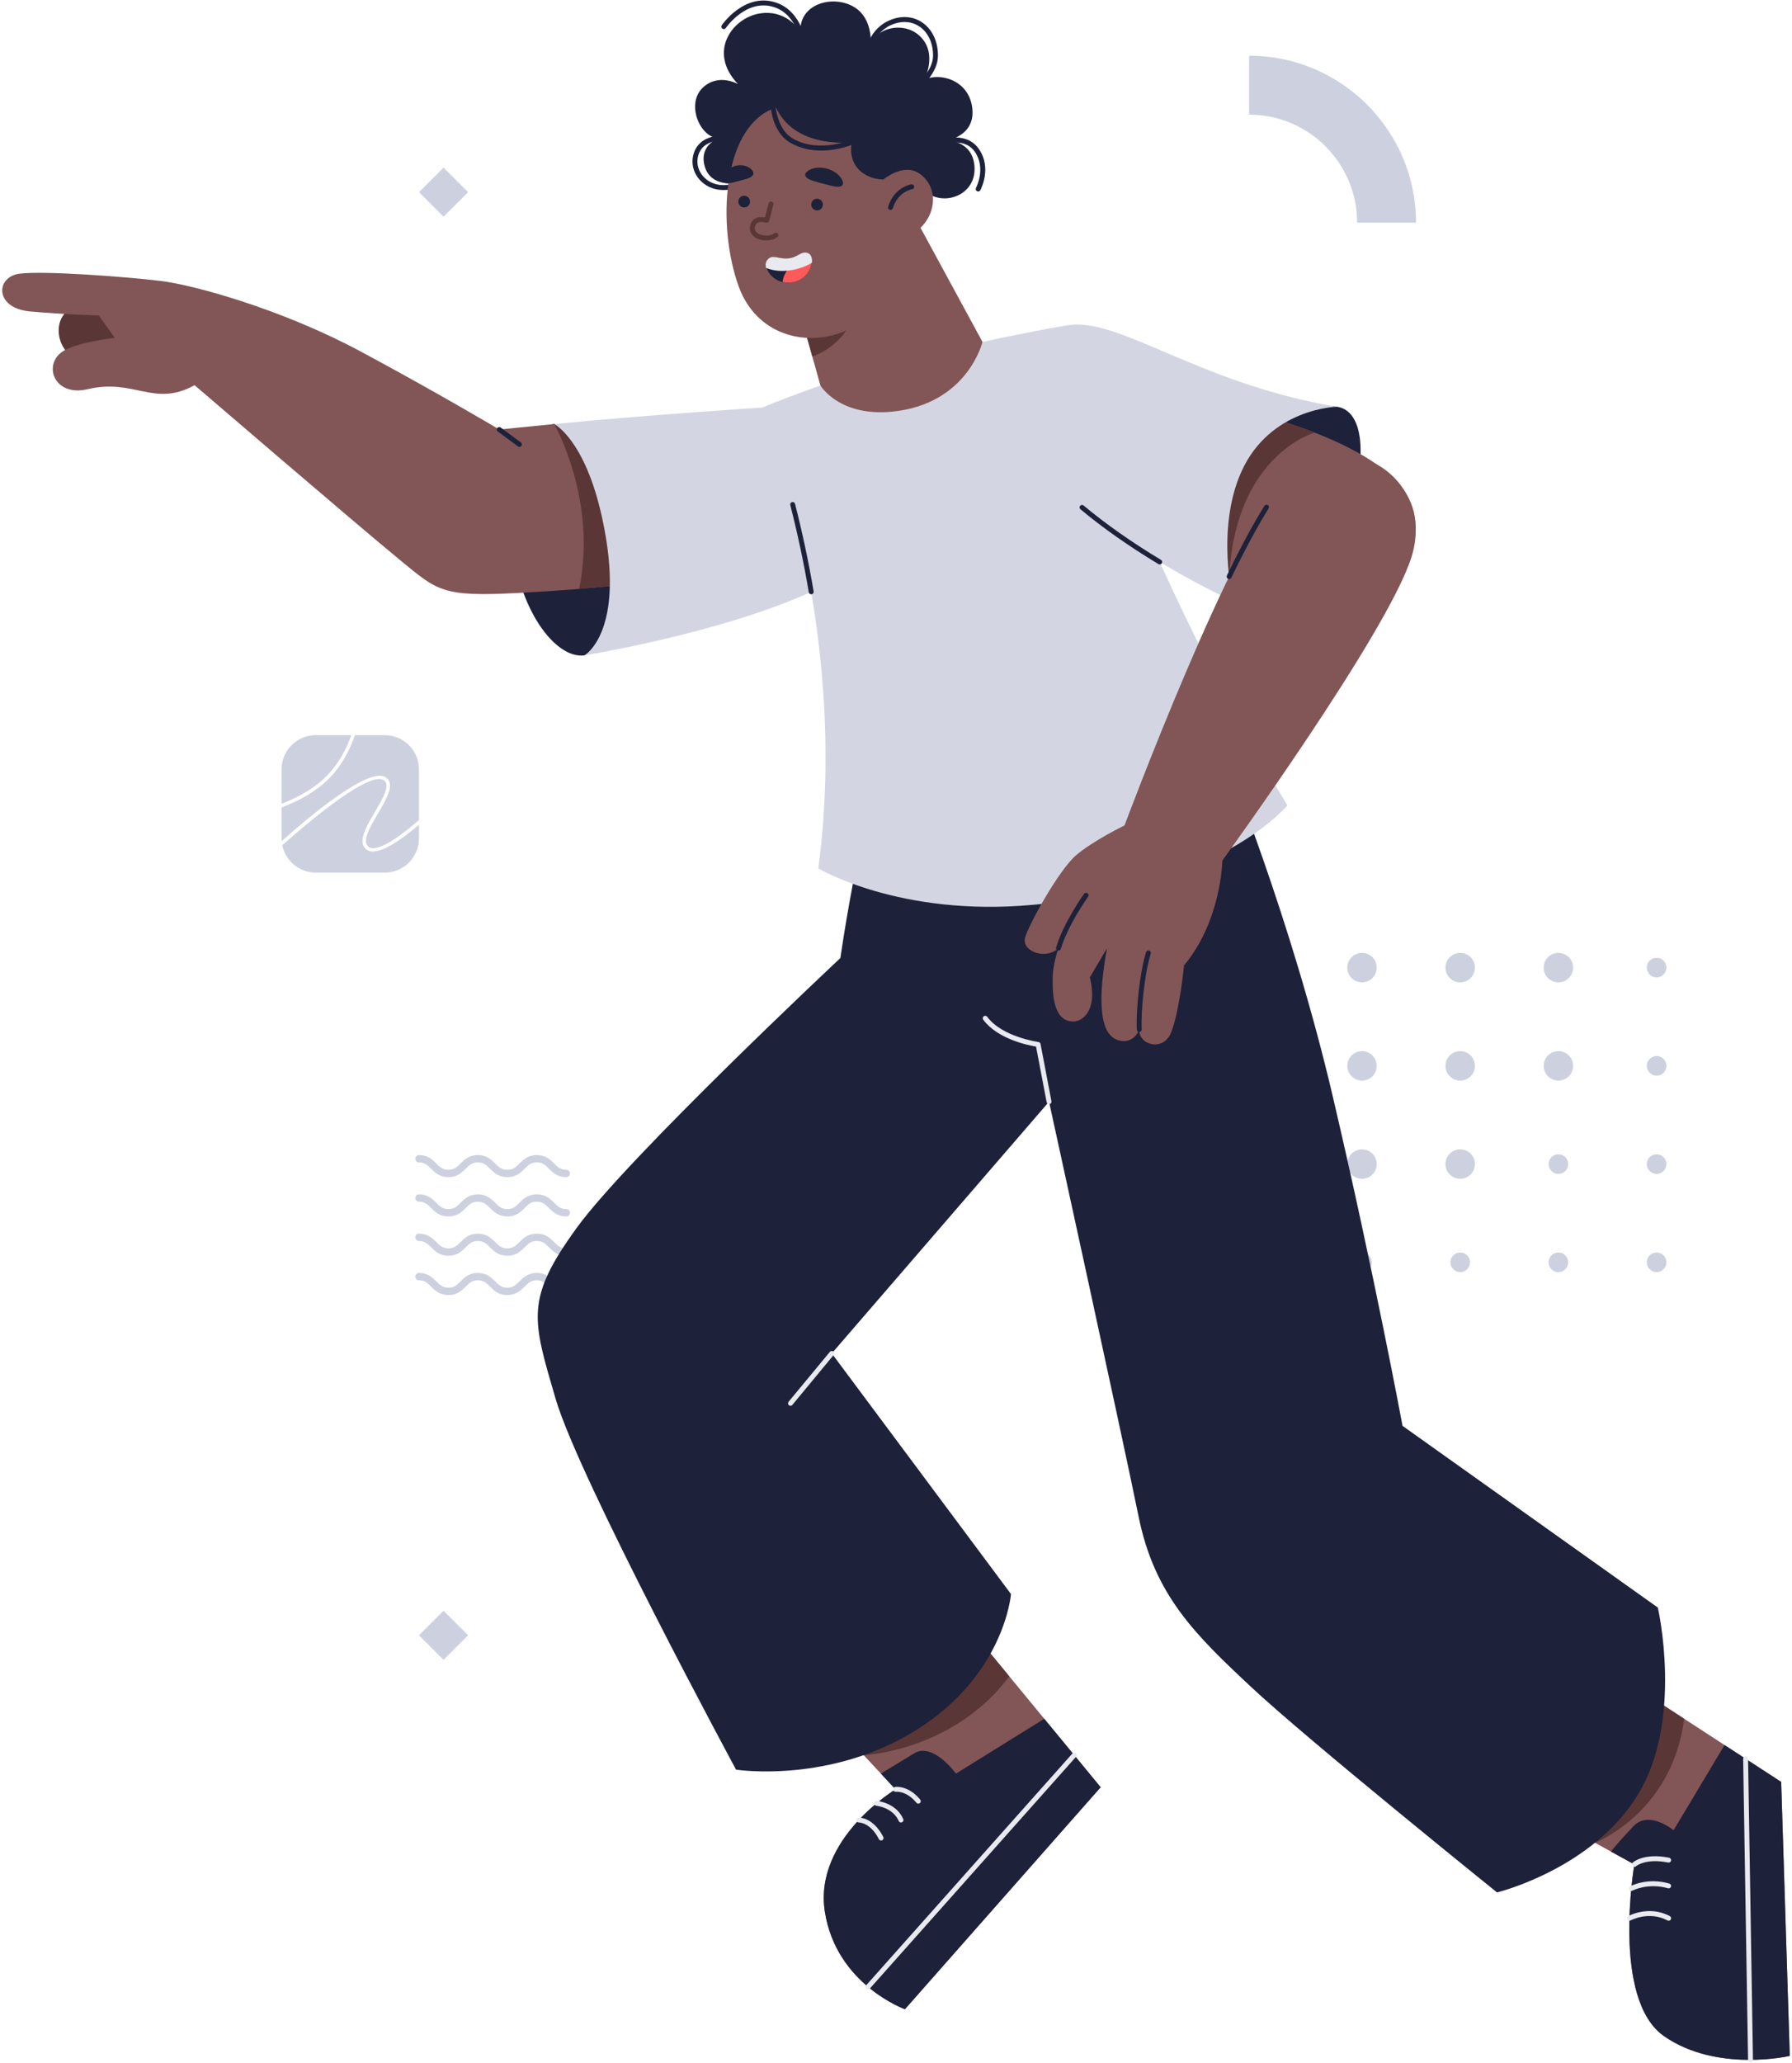 <?xml version="1.0" encoding="UTF-8"?>
<svg width="584px" height="672px" viewBox="0 0 584 672" version="1.1" xmlns="http://www.w3.org/2000/svg" xmlns:xlink="http://www.w3.org/1999/xlink">
    <title>Illustration 19 0</title>
    <g id="🤩-Illustrations" stroke="none" stroke-width="1" fill="none" fill-rule="evenodd">
        <g id="Illustration-19">
            <path d="M184.549,383.484 C181.651,383.484 180.123,381.959 178.896,380.734 C177.75,379.588 176.844,378.684 174.938,378.684 C173.031,378.684 172.127,379.588 170.982,380.732 C169.753,381.959 168.227,383.484 165.326,383.484 C162.432,383.484 160.906,381.959 159.682,380.732 C158.537,379.587 157.635,378.684 155.733,378.684 C153.831,378.684 152.928,379.587 151.784,380.732 C150.56,381.959 149.034,383.484 146.139,383.484 C143.244,383.484 141.721,381.958 140.495,380.732 C139.352,379.587 138.448,378.684 136.549,378.684 C135.886,378.684 135.349,378.146 135.349,377.484 C135.349,376.821 135.886,376.284 136.549,376.284 C139.444,376.284 140.967,377.81 142.193,379.036 C143.336,380.18 144.239,381.084 146.139,381.084 C148.041,381.084 148.944,380.18 150.088,379.036 C151.313,377.809 152.838,376.284 155.733,376.284 C158.628,376.284 160.153,377.809 161.378,379.036 C162.522,380.18 163.425,381.084 165.326,381.084 C167.233,381.084 168.139,380.179 169.284,379.034 C170.513,377.809 172.039,376.284 174.938,376.284 C177.838,376.284 179.364,377.809 180.592,379.036 C181.737,380.179 182.643,381.084 184.549,381.084 C185.211,381.084 185.748,381.622 185.748,382.284 C185.748,382.946 185.211,383.484 184.549,383.484" id="Fill-2786" fill="#CDD1DF"></path>
            <path d="M184.549,396.284 C181.651,396.284 180.123,394.759 178.896,393.534 C177.75,392.388 176.844,391.484 174.938,391.484 C173.031,391.484 172.127,392.388 170.982,393.532 C169.753,394.759 168.227,396.284 165.326,396.284 C162.432,396.284 160.906,394.759 159.682,393.532 C158.537,392.388 157.635,391.484 155.733,391.484 C153.831,391.484 152.928,392.388 151.784,393.532 C150.56,394.759 149.034,396.284 146.139,396.284 C143.244,396.284 141.721,394.758 140.495,393.532 C139.352,392.388 138.448,391.484 136.549,391.484 C135.886,391.484 135.349,390.946 135.349,390.284 C135.349,389.622 135.886,389.084 136.549,389.084 C139.444,389.084 140.967,390.61 142.193,391.836 C143.336,392.981 144.239,393.884 146.139,393.884 C148.041,393.884 148.944,392.981 150.088,391.836 C151.313,390.609 152.838,389.084 155.733,389.084 C158.628,389.084 160.153,390.609 161.378,391.836 C162.522,392.981 163.425,393.884 165.326,393.884 C167.233,393.884 168.139,392.979 169.284,391.834 C170.513,390.609 172.039,389.084 174.938,389.084 C177.838,389.084 179.364,390.609 180.592,391.836 C181.737,392.979 182.643,393.884 184.549,393.884 C185.211,393.884 185.748,394.422 185.748,395.084 C185.748,395.747 185.211,396.284 184.549,396.284" id="Fill-2788" fill="#CDD1DF"></path>
            <path d="M184.549,409.084 C181.651,409.084 180.123,407.56 178.896,406.334 C177.75,405.188 176.844,404.284 174.938,404.284 C173.031,404.284 172.127,405.188 170.982,406.333 C169.753,407.56 168.227,409.084 165.326,409.084 C162.432,409.084 160.906,407.56 159.682,406.333 C158.537,405.188 157.635,404.284 155.733,404.284 C153.831,404.284 152.928,405.188 151.784,406.333 C150.56,407.56 149.034,409.084 146.139,409.084 C143.244,409.084 141.721,407.558 140.495,406.333 C139.352,405.188 138.448,404.284 136.549,404.284 C135.886,404.284 135.349,403.747 135.349,403.084 C135.349,402.422 135.886,401.884 136.549,401.884 C139.444,401.884 140.967,403.411 142.193,404.636 C143.336,405.781 144.239,406.685 146.139,406.685 C148.041,406.685 148.944,405.781 150.088,404.636 C151.313,403.409 152.838,401.884 155.733,401.884 C158.628,401.884 160.153,403.409 161.378,404.636 C162.522,405.781 163.425,406.685 165.326,406.685 C167.233,406.685 168.139,405.779 169.284,404.634 C170.513,403.409 172.039,401.884 174.938,401.884 C177.838,401.884 179.364,403.409 180.592,404.636 C181.737,405.779 182.643,406.685 184.549,406.685 C185.211,406.685 185.748,407.222 185.748,407.884 C185.748,408.547 185.211,409.084 184.549,409.084" id="Fill-2790" fill="#CDD1DF"></path>
            <path d="M184.549,421.884 C181.651,421.884 180.123,420.36 178.896,419.134 C177.75,417.989 176.844,417.084 174.938,417.084 C173.031,417.084 172.127,417.989 170.982,419.133 C169.753,420.36 168.227,421.884 165.326,421.884 C162.432,421.884 160.906,420.36 159.682,419.133 C158.537,417.988 157.635,417.084 155.733,417.084 C153.831,417.084 152.928,417.988 151.784,419.133 C150.56,420.36 149.034,421.884 146.139,421.884 C143.244,421.884 141.721,420.358 140.495,419.133 C139.352,417.988 138.448,417.084 136.549,417.084 C135.886,417.084 135.349,416.547 135.349,415.884 C135.349,415.222 135.886,414.685 136.549,414.685 C139.444,414.685 140.967,416.211 142.193,417.436 C143.336,418.581 144.239,419.485 146.139,419.485 C148.041,419.485 148.944,418.581 150.088,417.436 C151.313,416.209 152.838,414.685 155.733,414.685 C158.628,414.685 160.153,416.209 161.378,417.436 C162.522,418.581 163.425,419.485 165.326,419.485 C167.233,419.485 168.139,418.579 169.284,417.435 C170.513,416.209 172.039,414.685 174.938,414.685 C177.838,414.685 179.364,416.209 180.592,417.436 C181.737,418.579 182.643,419.485 184.549,419.485 C185.211,419.485 185.748,420.022 185.748,420.685 C185.748,421.347 185.211,421.884 184.549,421.884" id="Fill-2792" fill="#CDD1DF"></path>
            <path d="M448.673,315.225 C448.673,317.876 446.524,320.026 443.873,320.026 C441.222,320.026 439.072,317.876 439.072,315.225 C439.072,312.575 441.222,310.425 443.873,310.425 C446.524,310.425 448.673,312.575 448.673,315.225" id="Fill-2794" fill="#CDD1DF"></path>
            <path d="M480.673,315.225 C480.673,317.876 478.524,320.026 475.873,320.026 C473.222,320.026 471.072,317.876 471.072,315.225 C471.072,312.575 473.222,310.425 475.873,310.425 C478.524,310.425 480.673,312.575 480.673,315.225" id="Fill-2796" fill="#CDD1DF"></path>
            <path d="M512.673,315.225 C512.673,317.876 510.524,320.026 507.873,320.026 C505.222,320.026 503.072,317.876 503.072,315.225 C503.072,312.575 505.222,310.425 507.873,310.425 C510.524,310.425 512.673,312.575 512.673,315.225" id="Fill-2798" fill="#CDD1DF"></path>
            <path d="M543.072,315.225 C543.072,316.993 541.639,318.425 539.873,318.425 C538.105,318.425 536.673,316.993 536.673,315.225 C536.673,313.458 538.105,312.026 539.873,312.026 C541.639,312.026 543.072,313.458 543.072,315.225" id="Fill-2800" fill="#CDD1DF"></path>
            <path d="M448.673,347.225 C448.673,349.876 446.524,352.026 443.873,352.026 C441.222,352.026 439.072,349.876 439.072,347.225 C439.072,344.575 441.222,342.425 443.873,342.425 C446.524,342.425 448.673,344.575 448.673,347.225" id="Fill-2802" fill="#CDD1DF"></path>
            <path d="M480.673,347.225 C480.673,349.876 478.524,352.026 475.873,352.026 C473.222,352.026 471.072,349.876 471.072,347.225 C471.072,344.575 473.222,342.425 475.873,342.425 C478.524,342.425 480.673,344.575 480.673,347.225" id="Fill-2804" fill="#CDD1DF"></path>
            <path d="M512.673,347.225 C512.673,349.876 510.524,352.026 507.873,352.026 C505.222,352.026 503.072,349.876 503.072,347.225 C503.072,344.575 505.222,342.425 507.873,342.425 C510.524,342.425 512.673,344.575 512.673,347.225" id="Fill-2806" fill="#CDD1DF"></path>
            <path d="M543.072,347.225 C543.072,348.993 541.639,350.425 539.873,350.425 C538.105,350.425 536.673,348.993 536.673,347.225 C536.673,345.458 538.105,344.026 539.873,344.026 C541.639,344.026 543.072,345.458 543.072,347.225" id="Fill-2808" fill="#CDD1DF"></path>
            <path d="M448.673,379.225 C448.673,381.876 446.524,384.026 443.873,384.026 C441.222,384.026 439.072,381.876 439.072,379.225 C439.072,376.575 441.222,374.425 443.873,374.425 C446.524,374.425 448.673,376.575 448.673,379.225" id="Fill-2810" fill="#CDD1DF"></path>
            <path d="M480.673,379.225 C480.673,381.876 478.524,384.026 475.873,384.026 C473.222,384.026 471.072,381.876 471.072,379.225 C471.072,376.575 473.222,374.425 475.873,374.425 C478.524,374.425 480.673,376.575 480.673,379.225" id="Fill-2812" fill="#CDD1DF"></path>
            <path d="M511.072,379.225 C511.072,380.993 509.639,382.425 507.873,382.425 C506.105,382.425 504.673,380.993 504.673,379.225 C504.673,377.458 506.105,376.026 507.873,376.026 C509.639,376.026 511.072,377.458 511.072,379.225" id="Fill-2814" fill="#CDD1DF"></path>
            <path d="M543.072,379.225 C543.072,380.993 541.639,382.425 539.873,382.425 C538.105,382.425 536.673,380.993 536.673,379.225 C536.673,377.458 538.105,376.026 539.873,376.026 C541.639,376.026 543.072,377.458 543.072,379.225" id="Fill-2816" fill="#CDD1DF"></path>
            <path d="M447.072,411.225 C447.072,412.993 445.639,414.425 443.873,414.425 C442.105,414.425 440.673,412.993 440.673,411.225 C440.673,409.458 442.105,408.026 443.873,408.026 C445.639,408.026 447.072,409.458 447.072,411.225" id="Fill-2818" fill="#CDD1DF"></path>
            <path d="M479.072,411.225 C479.072,412.993 477.639,414.425 475.873,414.425 C474.105,414.425 472.673,412.993 472.673,411.225 C472.673,409.458 474.105,408.026 475.873,408.026 C477.639,408.026 479.072,409.458 479.072,411.225" id="Fill-2820" fill="#CDD1DF"></path>
            <path d="M511.072,411.225 C511.072,412.993 509.639,414.425 507.873,414.425 C506.105,414.425 504.673,412.993 504.673,411.225 C504.673,409.458 506.105,408.026 507.873,408.026 C509.639,408.026 511.072,409.458 511.072,411.225" id="Fill-2822" fill="#CDD1DF"></path>
            <path d="M543.072,411.225 C543.072,412.993 541.639,414.425 539.873,414.425 C538.105,414.425 536.673,412.993 536.673,411.225 C536.673,409.458 538.105,408.026 539.873,408.026 C541.639,408.026 543.072,409.458 543.072,411.225" id="Fill-2824" fill="#CDD1DF"></path>
            <path d="M107.485,253.348 C103.01,257.966 97.126,261.025 91.748,263.043 L91.748,273.079 C91.748,273.387 91.814,273.675 91.839,273.976 C101.953,264.984 120.472,249.691 125.73,253.247 C128.868,255.377 125.962,260.305 123.152,265.071 C120.558,269.469 117.876,274.02 120.042,275.813 C122.681,277.998 130.075,272.762 136.547,267.161 L136.547,250.679 C136.547,244.494 131.534,239.48 125.348,239.48 L115.676,239.48 C114.053,244.177 111.506,249.199 107.485,253.348" id="Fill-2826" fill="#CDD1DF"></path>
            <path d="M119.326,276.676 C116.428,274.273 119.355,269.305 122.188,264.5 C124.735,260.18 127.368,255.713 125.102,254.176 C120.748,251.217 103.044,265.52 91.983,275.363 C93.039,280.452 97.545,284.28 102.948,284.28 L125.348,284.28 C131.534,284.28 136.548,279.265 136.548,273.079 L136.548,268.669 C130.181,274.093 122.553,279.345 119.326,276.676" id="Fill-2828" fill="#CDD1DF"></path>
            <path d="M106.683,252.569 C110.475,248.655 112.91,243.936 114.492,239.479 L102.949,239.479 C96.763,239.479 91.748,244.493 91.748,250.678 L91.748,261.851 C96.889,259.881 102.444,256.943 106.683,252.569" id="Fill-2830" fill="#CDD1DF"></path>
            <path d="M461.474,72.545 L442.274,72.545 C442.274,53.136 426.483,37.345 407.074,37.345 L407.074,18.146 C437.071,18.146 461.474,42.548 461.474,72.545" id="Fill-2832" fill="#CDD1DF"></path>
            <polygon id="Fill-2834" fill="#CDD1DF" points="152.548 532.731 144.548 540.731 136.548 532.731 144.548 524.731"></polygon>
            <polygon id="Fill-2836" fill="#CDD1DF" points="152.548 62.602 144.548 70.602 136.548 62.602 144.548 54.602"></polygon>
            <path d="M521.473,542.101 L580.473,580.501 L583.273,669.759 C583.273,669.759 559.473,675.301 542.273,663.301 C525.073,651.301 532.625,607.387 532.625,607.387 L491.073,584.501 C491.073,584.501 523.873,583.301 521.473,542.101" id="Fill-2838" fill="#825656"></path>
            <path d="M548.868,559.931 L521.472,542.101 C523.872,583.301 491.072,584.5 491.072,584.5 L519.793,600.32 C519.793,600.32 544.862,590.813 548.868,559.931" id="Fill-2840" fill="#5B3636"></path>
            <path d="M235.761,61.909 C233.063,61.909 230.583,60.993 228.646,59.2 C225.928,56.68 224.99,53.02 226.198,49.645 C228.725,42.598 238.326,44.281 238.419,44.294 C238.854,44.375 239.139,44.79 239.06,45.224 C238.98,45.657 238.576,45.94 238.13,45.868 C238.044,45.849 229.771,44.419 227.705,50.185 C226.716,52.946 227.494,55.951 229.733,58.026 C232.51,60.598 236.666,61.02 240.847,59.151 C241.252,58.967 241.722,59.151 241.904,59.555 C242.084,59.958 241.904,60.43 241.5,60.61 C239.555,61.481 237.607,61.909 235.761,61.909" id="Fill-2842" fill="#1D213A"></path>
            <path d="M180.605,138.148 C171.97,138.963 165.31,154.401 167,176.514 C168.601,197.462 180.605,214.781 190.472,213.501 C190.472,213.501 211.524,203.218 207.131,173.132 C202.74,143.048 180.605,138.148 180.605,138.148" id="Fill-2844" fill="#1D213A"></path>
            <path d="M27.49,98.312 C27.49,98.312 18.868,100.141 19.129,107.98 C19.39,115.817 27.49,118.692 27.49,118.692 L46.431,118.692 L46.431,98.312 L27.49,98.312 Z" id="Fill-2846" fill="#5B3636"></path>
            <path d="M180.605,138.148 L162.696,139.919 C162.696,139.919 142.774,128.032 117.431,114.447 C92.088,100.861 63.544,92.891 52.31,91.519 C41.17,90.16 14.165,88.124 6.327,89.168 C-1.51,90.213 -1.772,100.403 9.723,101.448 C21.22,102.493 32.193,102.754 32.193,102.754 L37.417,110.07 C37.417,110.07 25.614,111.398 20.803,114.249 C13.751,118.43 17.43,129.404 28.535,126.791 C43.901,123.175 50.09,132.799 63.414,125.484 C63.414,125.484 116.582,171.142 129.645,181.853 C142.708,192.565 143.607,194.501 169.162,193.154 C195.987,191.739 208.806,189.713 208.806,189.713 C208.806,189.713 210.805,151.167 180.605,138.148" id="Fill-2848" fill="#825656"></path>
            <path d="M188.728,191.852 C202.232,190.747 208.806,189.713 208.806,189.713 C208.806,189.713 210.805,151.167 180.605,138.148 C180.605,138.148 194.798,162.91 188.728,191.852" id="Fill-2850" fill="#5B3636"></path>
            <path d="M248.401,132.766 C248.401,132.766 211.902,135.087 180.604,138.148 C180.604,138.148 190.688,143.079 196.272,168.901 C204.241,205.744 190.472,213.501 190.472,213.501 C190.472,213.501 243.472,204.901 272.069,188.934 C272.069,188.934 269.863,159.298 248.401,132.766" id="Fill-2852" fill="#D3D6E2"></path>
            <path d="M301.84,62.662 C308.107,67.329 318.302,63.335 317.573,54.129 C316.906,45.712 308.64,45.729 308.64,45.729 C308.64,45.729 317.611,44.361 316.906,35.729 C316.099,25.825 305.814,23.463 301.173,26.056 C301.173,26.056 305.644,17.757 300.044,12.023 C294.444,6.29 284.239,9.463 283.706,15.463 C283.706,15.463 285.228,4.615 276.37,1.335 C269.17,-1.332 260.21,2.395 260.906,10.529 C260.906,10.529 257.173,3.463 248.506,4.263 C239.065,5.134 230.239,16.662 240.506,27.395 C240.506,27.395 234.315,23.796 229.206,28.395 C223.321,33.695 228.107,44.895 234.239,45.062 C234.239,45.062 227.903,47.071 229.573,53.862 C231.573,61.996 241.973,59.422 241.973,59.422 L301.84,62.662 Z" id="Fill-2854" fill="#1D213A"></path>
            <path d="M302.434,513.967 L358.701,582.234 L294.91,654.549 C294.91,654.549 272.552,646.529 268.819,622.795 C265.085,599.062 291.852,582.919 291.852,582.919 L258.325,546.971 C258.325,546.971 289.367,544.101 302.434,513.967" id="Fill-2856" fill="#825656"></path>
            <path d="M435.739,132.501 C446.072,134.101 445.272,154.501 437.472,171.501 C429.673,188.501 411.717,200.684 401.873,195.834 C401.873,195.834 386.952,173.368 398.151,148.968 C407.732,128.097 435.739,132.501 435.739,132.501" id="Fill-2858" fill="#1D213A"></path>
            <path d="M328.94,546.127 L302.433,513.967 C289.366,544.101 258.325,546.97 258.325,546.97 L281.459,571.775 C281.459,571.775 310.406,570.672 328.94,546.127" id="Fill-2860" fill="#5B3636"></path>
            <path d="M404.948,133.685 C404.948,133.685 447.873,143.101 458.522,161.289 C466.925,175.638 456.272,197.901 431.673,194.701 C410.664,191.968 388.673,181.701 388.673,181.701 C388.673,181.701 385.472,153.901 404.948,133.685" id="Fill-2862" fill="#825656"></path>
            <path d="M286.673,247.301 C286.673,247.301 278.673,279.301 273.873,312.101 C273.873,312.101 204.673,376.901 187.873,400.101 C171.072,423.301 173.473,429.7 181.072,455.7 C188.673,481.7 239.873,576.501 239.873,576.501 C239.873,576.501 270.673,581.301 299.072,563.301 C327.473,545.301 329.473,519.301 329.473,519.301 L271.072,440.901 L341.873,358.901 C341.873,358.901 365.873,468.501 371.072,494.101 C376.273,519.7 389.473,532.501 407.873,549.7 C426.273,566.901 487.873,616.501 487.873,616.501 C487.873,616.501 519.072,608.901 533.873,584.501 C548.673,560.101 540.273,523.7 540.273,523.7 L457.072,464.501 C457.072,464.501 447.873,414.901 434.273,356.901 C420.673,298.901 399.473,247.301 399.473,247.301 L286.673,247.301 Z" id="Fill-2864" fill="#1D213A"></path>
            <path d="M347.405,106.039 C347.405,106.039 373.156,186.37 419.555,262.37 C419.555,262.37 397.652,289.182 336.473,294.781 C293.121,298.75 266.673,282.9 266.673,282.9 C277.34,203.434 248.401,132.766 248.401,132.766 C248.401,132.766 270.136,123.605 293.601,117.629 C323.323,110.06 347.405,106.039 347.405,106.039" id="Fill-2866" fill="#D3D6E2"></path>
            <path d="M404.948,133.685 C385.472,153.901 388.673,181.701 388.673,181.701 C388.673,181.701 393.456,183.924 400.649,186.573 C403.219,147.846 428.44,140.941 428.44,140.941 C416.097,136.135 404.948,133.685 404.948,133.685" id="Fill-2868" fill="#5B3636"></path>
            <path d="M264.365,193.605 C263.982,193.605 263.645,193.328 263.578,192.939 C261.967,183.43 259.939,173.877 257.549,164.544 C257.439,164.118 257.697,163.68 258.125,163.571 C258.559,163.465 258.99,163.72 259.098,164.149 C261.5,173.524 263.537,183.12 265.156,192.669 C265.229,193.107 264.935,193.52 264.502,193.594 C264.456,193.601 264.411,193.605 264.365,193.605" id="Fill-2870" fill="#1D213A"></path>
            <path d="M347.405,106.039 C364.272,102.768 390.406,125.034 435.739,132.501 C435.739,132.501 413.873,132.9 404.539,153.7 C396.167,172.359 401.873,195.834 401.873,195.834 C401.873,195.834 367.206,180.367 344.539,157.967 L347.405,106.039 Z" id="Fill-2872" fill="#D3D6E2"></path>
            <path d="M377.947,183.88 C377.806,183.88 377.662,183.842 377.534,183.766 C367.892,177.956 359.339,171.946 352.114,165.906 C351.775,165.622 351.729,165.118 352.012,164.779 C352.299,164.439 352.804,164.397 353.138,164.678 C360.301,170.667 368.787,176.628 378.359,182.394 C378.737,182.622 378.859,183.114 378.633,183.492 C378.481,183.742 378.217,183.88 377.947,183.88" id="Fill-2874" fill="#1D213A"></path>
            <path d="M371.272,335.4 C371.072,340.501 379.272,342.8 381.772,336.1 C384.486,328.828 385.873,314.501 385.873,314.501 C398.072,299.9 398.356,280.344 398.356,280.344 C398.356,280.344 452.271,206.163 460.005,181.433 C468.139,155.433 437.986,137.267 419.74,155.834 C401.848,174.039 366.473,268.9 366.473,268.9 C366.473,268.9 356.272,273.834 350.673,278.633 C345.072,283.433 335.334,301.034 334.07,305.433 C332.805,309.834 340.673,312.9 344.94,308.9 C344.94,308.9 343.207,313.7 343.072,318.233 C342.94,322.767 343.077,331.483 348.406,332.633 C352.423,333.501 355.502,330.102 355.875,325.202 C356.123,321.95 355.178,318.41 355.178,318.41 L360.772,308.9 C360.772,308.9 358.947,318.2 358.947,325.3 C358.947,332.9 360.497,338.322 365.286,339.086 C369.772,339.8 371.272,335.4 371.272,335.4" id="Fill-2876" fill="#825656"></path>
            <path d="M400.558,188.642 C400.441,188.642 400.321,188.618 400.208,188.563 C399.811,188.369 399.646,187.891 399.838,187.493 C404.412,178.081 408.526,170.447 412.068,164.802 C412.307,164.428 412.803,164.316 413.17,164.548 C413.545,164.785 413.659,165.279 413.424,165.652 C409.912,171.248 405.826,178.833 401.279,188.193 C401.139,188.477 400.855,188.642 400.558,188.642" id="Fill-2878" fill="#1D213A"></path>
            <path d="M344.94,309.7 C344.863,309.7 344.786,309.688 344.709,309.665 C344.286,309.539 344.045,309.092 344.173,308.67 C346.618,300.536 353.022,291.568 353.293,291.19 C353.551,290.831 354.048,290.748 354.409,291.008 C354.767,291.265 354.849,291.765 354.591,292.125 C354.526,292.216 348.072,301.255 345.705,309.13 C345.601,309.476 345.284,309.7 344.94,309.7" id="Fill-2880" fill="#1D213A"></path>
            <path d="M371.273,336.2 C370.848,336.2 370.494,335.865 370.474,335.437 C370.179,329.067 371.411,316.917 373.497,310.187 C373.627,309.766 374.068,309.524 374.498,309.661 C374.919,309.792 375.156,310.24 375.025,310.662 C372.986,317.237 371.784,329.126 372.072,335.362 C372.091,335.804 371.752,336.178 371.31,336.198 C371.298,336.2 371.286,336.2 371.273,336.2" id="Fill-2882" fill="#1D213A"></path>
            <path d="M341.872,359.7 C341.495,359.7 341.161,359.432 341.088,359.05 L337.639,340.951 C335.109,340.532 325.115,338.52 320.43,332.192 C320.167,331.836 320.242,331.336 320.597,331.073 C320.955,330.812 321.451,330.886 321.717,331.239 C326.591,337.823 338.307,339.435 338.424,339.451 C338.766,339.497 339.041,339.756 339.104,340.095 L342.659,358.75 C342.742,359.184 342.458,359.602 342.023,359.685 C341.972,359.695 341.922,359.7 341.872,359.7" id="Fill-2884" fill="#E8EAEF"></path>
            <path d="M257.606,457.967 C257.426,457.967 257.245,457.906 257.095,457.782 C256.755,457.501 256.708,456.997 256.99,456.656 L270.458,440.389 C270.739,440.05 271.244,440.003 271.584,440.284 C271.923,440.566 271.971,441.071 271.689,441.409 L258.221,457.678 C258.064,457.868 257.835,457.967 257.606,457.967" id="Fill-2886" fill="#E8EAEF"></path>
            <path d="M294.173,63.503 L320.185,111.384 C320.185,111.384 315.367,131.645 290.806,134.101 C273.473,135.834 267.375,125.602 267.375,125.602 L253.536,76.171 L294.173,63.503 Z" id="Fill-2888" fill="#825656"></path>
            <path d="M264.728,116.148 C272.185,113.516 275.753,107.694 275.753,107.694 L264.272,72.823 L253.536,76.17 L264.728,116.148 Z" id="Fill-2890" fill="#5B3636"></path>
            <path d="M289.973,35.862 C289.973,35.862 268.506,28.662 251.77,35.463 C235.25,42.174 233.734,73.62 240.64,93.062 C248.907,116.335 279.173,114.395 288.536,95.644 C296.966,78.761 289.973,35.862 289.973,35.862" id="Fill-2892" fill="#825656"></path>
            <path d="M293.603,32.091 L295.425,56.878 C295.425,56.878 287.685,60.744 281.363,56.494 C275.955,52.858 277.587,46.317 277.587,46.317 C277.587,46.317 256.639,49.063 251.769,31.996 C251.769,31.996 267.307,25.196 293.603,32.091" id="Fill-2894" fill="#1D213A"></path>
            <path d="M287.884,58.482 C287.884,58.482 294.24,53.086 299.373,56.38 C305.576,60.363 305.507,69.077 299.807,74.377 C294.606,79.212 289.107,77.755 289.107,77.755 L287.884,58.482 Z" id="Fill-2896" fill="#825656"></path>
            <path d="M169.273,145.581 C169.107,145.581 168.94,145.529 168.798,145.425 L162.22,140.563 C161.864,140.302 161.789,139.8 162.051,139.445 C162.317,139.091 162.82,139.019 163.169,139.276 L169.748,144.138 C170.104,144.399 170.179,144.901 169.917,145.256 C169.759,145.469 169.517,145.581 169.273,145.581" id="Fill-2898" fill="#1D213A"></path>
            <path d="M290.206,68.381 C290.128,68.381 290.049,68.37 289.969,68.345 C289.547,68.214 289.31,67.766 289.442,67.344 C291.435,60.93 296.8,60.089 297.026,60.056 C297.453,60.005 297.865,60.295 297.93,60.732 C297.995,61.167 297.693,61.573 297.258,61.639 C297.07,61.669 292.654,62.4 290.971,67.819 C290.864,68.161 290.547,68.381 290.206,68.381" id="Fill-2900" fill="#1D213A"></path>
            <path d="M267.62,49.053 C264.45,49.053 260.974,48.436 257.682,46.578 C250.768,42.681 250.959,32.411 250.971,31.975 C250.984,31.534 251.385,31.258 251.791,31.197 C252.232,31.209 252.581,31.576 252.57,32.017 C252.567,32.115 252.398,41.764 258.466,45.185 C267.392,50.214 278.224,45.209 278.331,45.157 C278.736,44.97 279.208,45.141 279.396,45.539 C279.586,45.939 279.414,46.415 279.016,46.605 C278.705,46.751 273.734,49.053 267.62,49.053" id="Fill-2902" fill="#1D213A"></path>
            <path d="M318.773,62.381 C318.643,62.381 318.513,62.35 318.392,62.284 C318.004,62.073 317.861,61.589 318.07,61.2 C318.104,61.136 321.473,54.755 317.622,49.345 C313.837,44.025 305.267,47.485 305.177,47.521 C304.779,47.695 304.302,47.497 304.134,47.086 C303.965,46.678 304.159,46.211 304.568,46.042 C304.97,45.878 314.409,42.071 318.924,48.417 C323.364,54.653 319.637,61.669 319.476,61.964 C319.331,62.23 319.056,62.381 318.773,62.381" id="Fill-2904" fill="#1D213A"></path>
            <path d="M299.375,28.681 C299.139,28.681 298.906,28.578 298.748,28.38 C298.474,28.035 298.529,27.532 298.875,27.256 C298.927,27.214 304.041,23.069 304.073,18.177 C304.1,14.158 302.557,10.733 299.838,8.777 C297.461,7.068 294.477,6.699 291.433,7.738 C284.373,10.155 283.697,17.342 283.67,17.647 C283.635,18.086 283.276,18.419 282.808,18.378 C282.369,18.342 282.041,17.958 282.076,17.517 C282.104,17.17 282.846,8.988 290.914,6.225 C294.461,5.009 297.963,5.454 300.771,7.478 C303.917,9.741 305.703,13.644 305.674,18.186 C305.636,23.85 300.107,28.319 299.872,28.506 C299.725,28.625 299.549,28.681 299.375,28.681" id="Fill-2906" fill="#1D213A"></path>
            <path d="M262.072,16.081 C261.664,16.081 261.315,15.77 261.276,15.354 C261.267,15.251 260.214,4.94 252.323,2.341 C243.244,-0.651 236.601,9.028 236.537,9.128 C236.291,9.497 235.795,9.591 235.426,9.345 C235.06,9.099 234.963,8.602 235.209,8.234 C235.281,8.125 242.612,-2.547 252.823,0.821 C261.72,3.751 262.826,14.742 262.87,15.208 C262.911,15.648 262.588,16.037 262.146,16.078 C262.122,16.079 262.096,16.081 262.072,16.081" id="Fill-2908" fill="#1D213A"></path>
            <path d="M340.317,559.931 L311.54,577.791 C311.54,577.791 304.073,567.448 297.939,571.182 C291.806,574.914 287.068,577.79 287.068,577.791 L291.851,582.919 C291.851,582.919 265.085,599.062 268.818,622.795 C272.551,646.529 294.909,654.549 294.909,654.549 L358.7,582.234 L340.317,559.931 Z" id="Fill-2910" fill="#1D213A"></path>
            <path d="M562.019,568.49 L545.408,596.248 C545.408,596.248 537.408,589.581 532.34,594.914 C527.274,600.248 524.994,603.182 524.992,603.182 L532.625,607.386 C532.625,607.386 525.072,651.301 542.273,663.301 C559.472,675.301 583.273,669.759 583.273,669.759 L580.472,580.5 L562.019,568.49 Z" id="Fill-2912" fill="#1D213A"></path>
            <path d="M282.9,648.061 C282.711,648.061 282.52,647.994 282.369,647.857 C282.037,647.563 282.009,647.059 282.302,646.73 L349.482,571.245 C349.775,570.914 350.281,570.884 350.611,571.179 C350.942,571.473 350.97,571.977 350.676,572.308 L283.497,647.792 C283.338,647.97 283.12,648.061 282.9,648.061" id="Fill-2914" fill="#E8EAEF"></path>
            <path d="M570.48,671.836 C570.043,671.836 569.688,671.485 569.679,671.048 L568.083,572.972 C568.077,572.531 568.429,572.167 568.872,572.159 L568.885,572.159 C569.321,572.159 569.677,572.509 569.684,572.946 L571.279,671.024 C571.288,671.464 570.934,671.828 570.492,671.836 L570.48,671.836 Z" id="Fill-2916" fill="#E8EAEF"></path>
            <path d="M299.273,587.581 C299.042,587.581 298.812,587.481 298.654,587.287 C295.414,583.328 292.095,583.698 291.958,583.711 C291.502,583.766 291.12,583.459 291.06,583.023 C291.002,582.589 291.304,582.187 291.74,582.126 C291.919,582.1 296.052,581.581 299.892,586.274 C300.171,586.617 300.122,587.12 299.779,587.399 C299.63,587.521 299.451,587.581 299.273,587.581" id="Fill-2918" fill="#E8EAEF"></path>
            <path d="M293.631,593.716 C293.323,593.716 293.031,593.537 292.899,593.237 C290.94,588.789 285.638,588.277 285.584,588.272 C285.144,588.233 284.818,587.845 284.857,587.406 C284.896,586.966 285.287,586.642 285.722,586.678 C285.98,586.7 292.027,587.286 294.364,592.594 C294.542,592.997 294.358,593.47 293.953,593.649 C293.849,593.694 293.739,593.716 293.631,593.716" id="Fill-2920" fill="#E8EAEF"></path>
            <path d="M287.141,599.581 C286.85,599.581 286.571,599.422 286.428,599.145 C283.659,593.727 280.094,593.747 279.907,593.716 L279.896,593.716 C279.461,593.716 279.102,593.368 279.091,592.935 C279.081,592.495 279.424,592.13 279.863,592.115 C280.045,592.115 284.589,592.036 287.854,598.417 C288.055,598.81 287.899,599.292 287.505,599.493 C287.388,599.553 287.264,599.581 287.141,599.581" id="Fill-2922" fill="#E8EAEF"></path>
            <path d="M532.627,608.185 C532.412,608.185 532.198,608.099 532.041,607.93 C531.742,607.608 531.756,607.108 532.075,606.806 C532.217,606.672 535.654,603.533 543.963,605.197 C544.397,605.283 544.678,605.705 544.591,606.138 C544.505,606.574 544.058,606.847 543.65,606.766 C536.234,605.282 533.198,607.949 533.169,607.974 C533.016,608.115 532.82,608.185 532.627,608.185" id="Fill-2924" fill="#E8EAEF"></path>
            <path d="M531.639,616.005 C531.354,616.005 531.078,615.852 530.933,615.583 C530.725,615.193 530.869,614.709 531.258,614.5 C531.483,614.378 536.863,611.544 544.029,613.612 C544.453,613.734 544.698,614.178 544.576,614.603 C544.452,615.026 544.002,615.271 543.584,615.15 C537.066,613.269 532.066,615.883 532.016,615.909 C531.896,615.974 531.768,616.005 531.639,616.005" id="Fill-2926" fill="#E8EAEF"></path>
            <path d="M543.807,625.719 C543.68,625.719 543.552,625.689 543.432,625.625 C537.354,622.406 531.471,625.586 531.412,625.618 C531.03,625.831 530.542,625.694 530.326,625.306 C530.112,624.92 530.252,624.433 530.638,624.219 C530.909,624.071 537.339,620.586 544.182,624.212 C544.573,624.419 544.721,624.904 544.513,625.294 C544.369,625.564 544.092,625.719 543.807,625.719" id="Fill-2928" fill="#E8EAEF"></path>
            <path d="M240.623,65.68 C240.623,66.73 241.475,67.581 242.525,67.581 C243.575,67.581 244.427,66.73 244.427,65.68 C244.427,64.629 243.575,63.778 242.525,63.778 C241.475,63.778 240.623,64.629 240.623,65.68" id="Fill-2930" fill="#1D213A"></path>
            <path d="M264.373,66.639 C264.373,67.689 265.225,68.54 266.275,68.54 C267.325,68.54 268.177,67.689 268.177,66.639 C268.177,65.588 267.325,64.737 266.275,64.737 C265.225,64.737 264.373,65.588 264.373,66.639" id="Fill-2932" fill="#1D213A"></path>
            <path d="M274.437,60.421 C273.421,61.397 270.882,60.486 268.173,59.818 C265.493,59.042 262.839,58.562 262.447,57.209 C262.002,55.895 265.283,53.815 269.483,54.933 C273.68,56.065 275.478,59.506 274.437,60.421" id="Fill-2934" fill="#1D213A"></path>
            <path d="M235.984,59.178 C236.855,60.193 238.861,59.424 241.018,58.905 C243.147,58.276 245.267,57.939 245.515,56.624 C245.808,55.352 243.049,53.131 239.71,54.019 C236.373,54.92 235.094,58.222 235.984,59.178" id="Fill-2936" fill="#1D213A"></path>
            <path d="M249.706,78.337 C248.51,78.337 247.287,78.061 246.31,77.493 C244.825,76.63 244.145,75.227 244.447,73.642 C244.654,72.548 245.208,71.712 246.045,71.224 C247.127,70.589 248.451,70.672 249.299,70.821 L250.5,66.242 C250.612,65.814 251.045,65.558 251.477,65.672 C251.903,65.784 252.159,66.22 252.047,66.649 L250.646,71.984 C250.591,72.198 250.448,72.378 250.253,72.484 C250.06,72.587 249.828,72.608 249.62,72.54 C249.148,72.383 247.729,72.089 246.849,72.608 C246.412,72.864 246.141,73.3 246.018,73.942 C245.844,74.857 246.214,75.586 247.115,76.11 C248.666,77.011 251.213,76.946 252.354,75.974 C252.689,75.688 253.193,75.725 253.481,76.063 C253.768,76.399 253.728,76.903 253.393,77.189 C252.503,77.948 251.123,78.337 249.706,78.337" id="Fill-2938" fill="#5B3636"></path>
            <path d="M257.764,84.064 C253.99,84.879 251.97,82.477 250.205,84.751 C248.159,87.388 252.734,93.653 259.197,91.746 C264.73,90.112 265.685,83.448 263.112,82.507 C261.152,81.793 260.142,83.55 257.764,84.064" id="Fill-2940" fill="#1D213A"></path>
            <path d="M255.025,91.859 C256.274,92.162 257.675,92.193 259.196,91.745 C262.662,90.722 264.33,87.725 264.461,85.397 C263.764,85.218 263.045,85.102 262.29,85.13 C258.481,85.273 255.458,88.19 255.025,91.859" id="Fill-2942" fill="#FF5A5A"></path>
            <path d="M264.623,85.581 C264.755,84.079 264.295,82.81 263.269,82.435 C261.258,81.7 260.221,83.505 257.782,84.031 C253.909,84.867 251.837,82.402 250.027,84.734 C249.502,85.412 249.402,86.322 249.651,87.275 C251.328,87.944 253.621,88.474 256.583,88.182 C260.205,87.824 262.892,86.616 264.623,85.581" id="Fill-2944" fill="#E8EAEF"></path>
        </g>
    </g>
</svg>